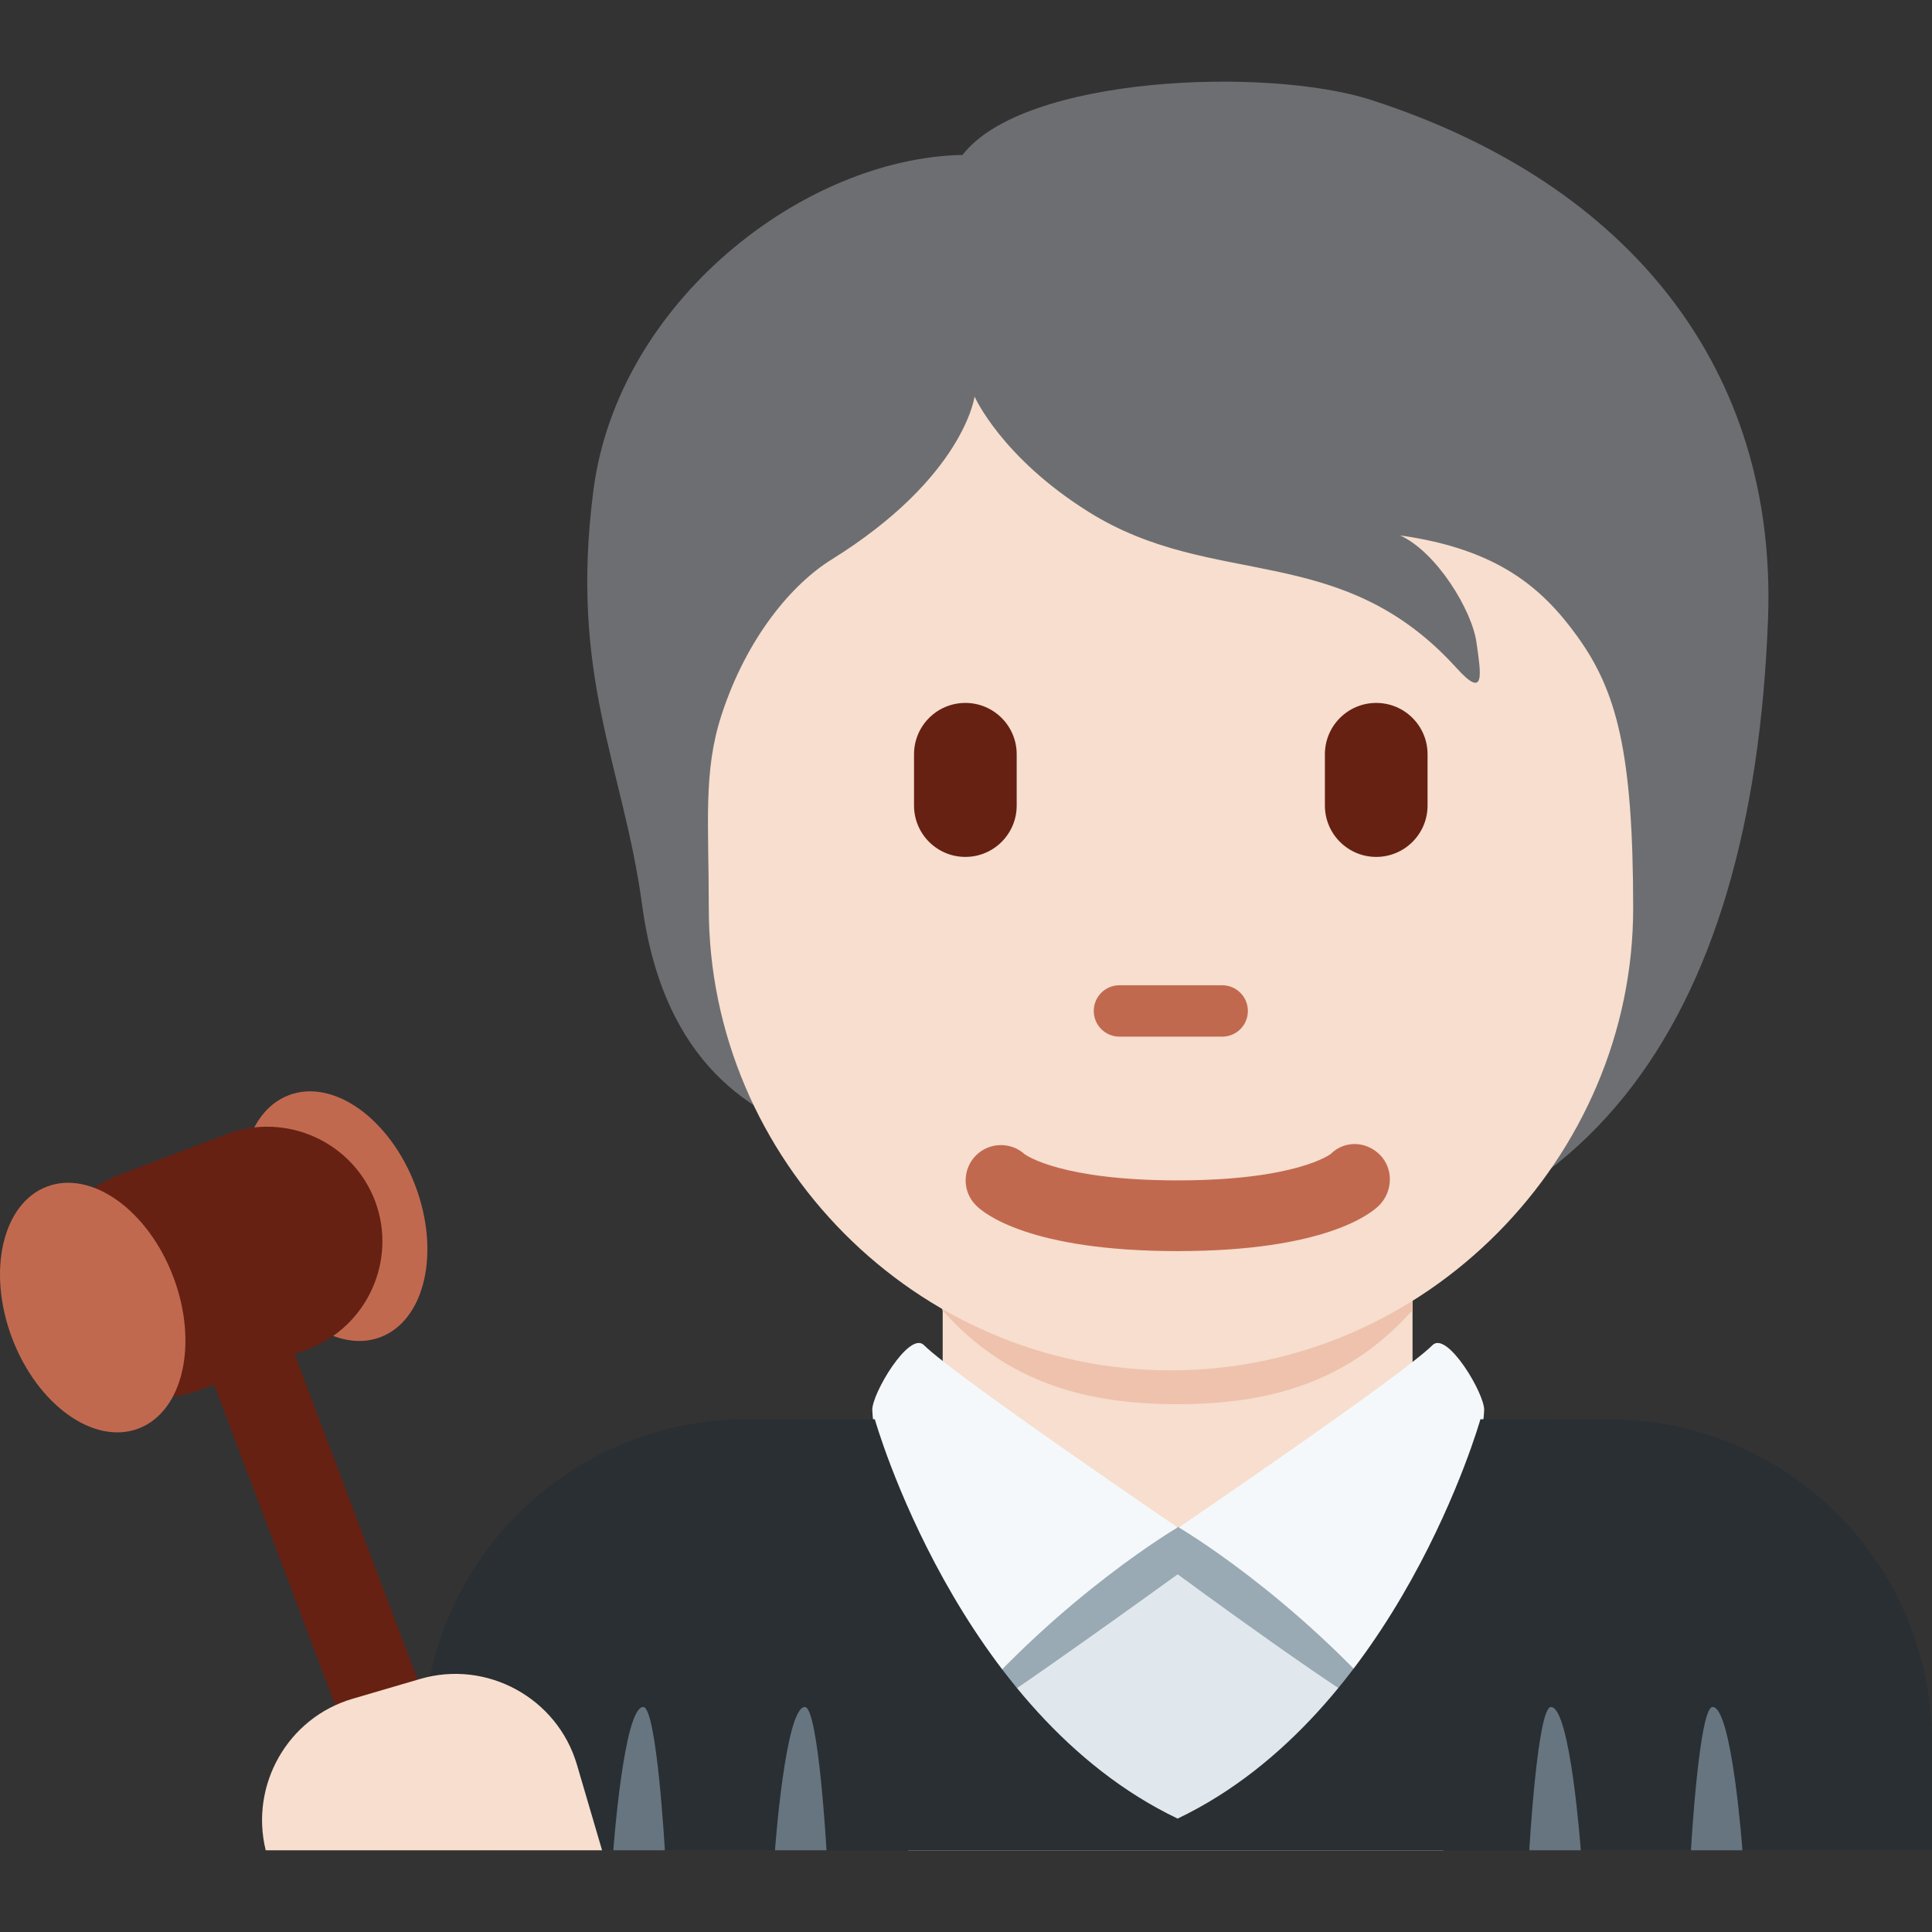 <?xml version="1.0" encoding="UTF-8" standalone="no"?>
<svg
   viewBox="0 0 30 30">
  <rect x="0" y="0" width="30" height="30" fill="#333333" stroke="none"/>
  <path
     d="M 30,28.731 V 27.058 c 0,-2.773 -2.248,-5.02 -5.02,-5.02 H 11.593 c -2.772,0 -5.02,2.247 -5.02,5.02 v 1.673 z"
     fill="#292f33"
     style="stroke-width:2.51" />
  <path
     d="m 14.103,22.038 h 8.308 v 6.694 h -8.308 z"
     fill="#e1e8ed"
     style="stroke-width:2.51" />
  <path
     d="m 14.639,22.123 c 1.459,1.061 2.383,1.642 3.648,1.642 1.265,0 2.188,-0.582 3.647,-1.642 v -3.189 h -7.296 v 3.189 z"
     fill="#f7dece"
     style="stroke-width:2.51" />
  <path
     d="m 14.632,20.343 c 1.017,1.15 2.279,1.461 3.651,1.461 1.371,0 2.632,-0.312 3.651,-1.461 v -2.921 h -7.303 v 2.921 z"
     fill="#eec2ad"
     style="stroke-width:2.51" />
  <path
     d="M 21.295,1.553 C 19.684,1.032 15.894,1.174 14.946,2.406 12.483,2.453 9.593,4.68 9.214,7.617 c -0.375,2.908 0.461,4.257 0.758,6.443 0.337,2.477 1.729,3.269 2.842,3.6 1.601,2.116 3.304,2.026 6.163,2.026 5.582,0 8.242,-3.735 8.477,-10.08 0.142,-3.836 -2.109,-6.743 -6.159,-8.053 z"
     fill="#6d6e71"
     style="stroke-width:2.51" />
  <path
     d="M 24.489,9.877 C 23.948,9.129 23.257,8.527 21.741,8.314 c 0.569,0.26 1.114,1.161 1.185,1.658 0.071,0.498 0.142,0.9 -0.308,0.402 C 20.815,8.382 18.851,9.167 16.906,7.95 15.547,7.1 15.133,6.158 15.133,6.158 c 0,0 -0.166,1.255 -2.226,2.534 -0.597,0.371 -1.31,1.196 -1.705,2.416 -0.284,0.877 -0.196,1.658 -0.196,2.994 0,3.899 3.214,7.177 7.177,7.177 3.963,0 7.177,-3.307 7.177,-7.177 -0.001,-2.425 -0.255,-3.373 -0.871,-4.225 z"
     fill="#f7dece"
     style="stroke-width:2.51" />
  <path
     d="m 18.978,16.097 h -1.595 c -0.22,0 -0.399,-0.178 -0.399,-0.399 0,-0.221 0.178,-0.399 0.399,-0.399 h 1.595 c 0.22,0 0.399,0.178 0.399,0.399 0,0.221 -0.178,0.399 -0.399,0.399 z"
     fill="#c1694f"
     style="stroke-width:2.51" />
  <path
     d="m 14.99,13.306 c -0.44,0 -0.797,-0.357 -0.797,-0.797 v -0.797 c 0,-0.44 0.357,-0.797 0.797,-0.797 0.44,0 0.797,0.357 0.797,0.797 v 0.797 c 0,0.44 -0.357,0.797 -0.797,0.797 z m 6.38,0 c -0.44,0 -0.797,-0.357 -0.797,-0.797 v -0.797 c 0,-0.44 0.357,-0.797 0.797,-0.797 0.44,0 0.797,0.357 0.797,0.797 v 0.797 c 0,0.44 -0.357,0.797 -0.797,0.797 z"
     fill="#662113"
     style="stroke-width:2.51" />
  <path
     d="m 18.285,19.427 c -2.304,0 -3.012,-0.59 -3.13,-0.71 -0.214,-0.214 -0.214,-0.561 0,-0.776 0.208,-0.207 0.541,-0.213 0.755,-0.019 0.043,0.031 0.603,0.407 2.375,0.407 1.841,0 2.373,-0.406 2.378,-0.41 0.214,-0.213 0.55,-0.203 0.764,0.013 0.214,0.214 0.202,0.571 -0.012,0.785 -0.118,0.119 -0.826,0.71 -3.13,0.71 z"
     fill="#c1694f"
     style="stroke-width:2.51" />
  <path
     d="m 18.287,24.446 c 0,0 2.829,2.087 3.425,2.324 0.131,0.053 -0.306,-3.059 -0.306,-3.059 H 15.169 c 0,0 -0.438,3.163 -0.193,3.033 0.534,-0.287 3.312,-2.299 3.312,-2.299 z"
     fill="#99aab5"
     style="stroke-width:2.51" />
  <path
     d="m 14.347,20.887 c 0.474,0.474 3.94,2.831 3.94,2.831 0,0 -1.779,1.039 -3.417,2.957 -0.165,0.192 -1.29,-3.87 -1.325,-4.777 -0.01,-0.254 0.575,-1.237 0.802,-1.011 z m 7.897,0 c -0.474,0.474 -3.94,2.831 -3.94,2.831 0,0 1.779,1.039 3.417,2.957 0.164,0.192 1.29,-3.87 1.325,-4.777 0.01,-0.254 -0.575,-1.237 -0.802,-1.011 z"
     fill="#f5f8fa"
     style="stroke-width:2.51" />
  <path
     d="m 22.988,22.038 c 0,0 -1.29,4.571 -4.702,6.201 -3.412,-1.63 -4.702,-6.201 -4.702,-6.201 h -1.155 v 6.694 h 11.714 v -6.694 z"
     fill="#292f33"
     style="stroke-width:2.51" />
  <path
     d="m 9.988,26.506 c 0.21,0 0.336,2.225 0.336,2.225 H 9.524 c 0,0 0.161,-2.225 0.464,-2.225 z m 2.51,0 c 0.21,0 0.336,2.225 0.336,2.225 h -0.8 c 0,0 0.161,-2.225 0.464,-2.225 z m 14.095,0 c -0.21,0 -0.336,2.225 -0.336,2.225 h 0.8 c -0.001,0 -0.162,-2.225 -0.464,-2.225 z m -2.51,0 c -0.21,0 -0.336,2.225 -0.336,2.225 h 0.8 c -8.28e-4,0 -0.162,-2.225 -0.464,-2.225 z"
     fill="#66757f"
     style="stroke-width:2.51" />
  <path
     d="M 6.449,18.411 C 6.841,19.449 6.598,20.501 5.906,20.764 5.215,21.024 4.337,20.395 3.944,19.357 3.553,18.321 3.795,17.267 4.487,17.005 c 0.691,-0.261 1.57,0.368 1.962,1.406 z"
     fill="#c1694f"
     style="stroke-width:2.51" />
  <path
     d="M 7.486,28.732 4.576,21.028 4.785,20.949 C 5.703,20.602 6.17,19.568 5.824,18.649 5.477,17.731 4.442,17.263 3.523,17.61 L 1.854,18.241 c -0.919,0.346 -1.386,1.381 -1.039,2.3 0.346,0.919 1.382,1.386 2.3,1.038 l 0.209,-0.079 2.732,7.232 z"
     fill="#662113"
     style="stroke-width:2.51" />
  <path
     d="m 2.692,19.83 c 0.392,1.038 0.149,2.09 -0.543,2.353 C 1.458,22.444 0.58,21.815 0.187,20.777 -0.204,19.74 0.038,18.687 0.73,18.425 1.422,18.164 2.301,18.793 2.692,19.83 Z"
     fill="#c1694f"
     style="stroke-width:2.51" />
  <path
     d="M 9.349,28.731 8.959,27.403 C 8.655,26.366 7.559,25.767 6.523,26.071 l -1.05,0.308 C 4.465,26.675 3.877,27.721 4.126,28.731 Z"
     fill="#f7dece"
     style="stroke-width:2.51" />
</svg>
